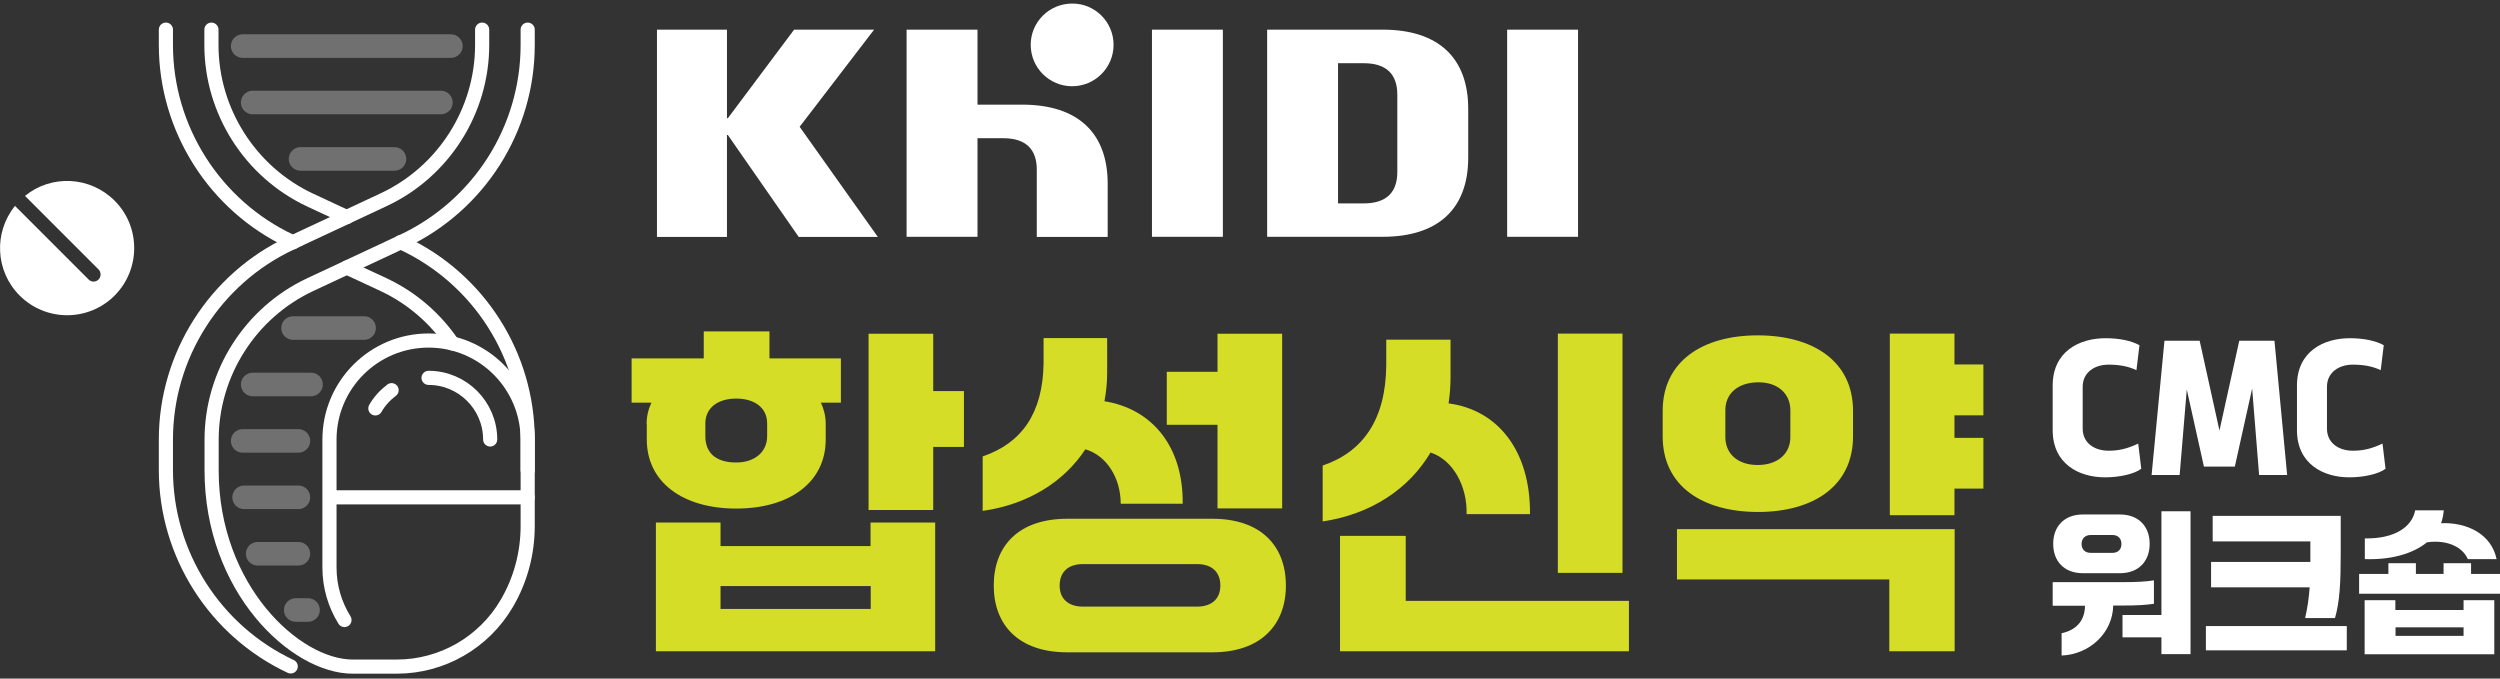<?xml version="1.0" encoding="utf-8"?>
<!-- Generator: Adobe Illustrator 24.0.0, SVG Export Plug-In . SVG Version: 6.00 Build 0)  -->
<svg version="1.1" id="Layer_1" xmlns="http://www.w3.org/2000/svg" xmlns:xlink="http://www.w3.org/1999/xlink" x="0px" y="0px"
	 viewBox="0 0 140 38" style="enable-background:new 0 0 140 38;" xml:space="preserve">
<rect x="0" y="0" width="140" height="38" fill="#333333" stroke="none"/>
<style type="text/css">
	.st0{fill:#FFFFFF;}
	.st1{fill:#D5DD26;}
	.st2{fill:none;stroke:#FFFFFF;stroke-width:0.792;stroke-linecap:round;stroke-miterlimit:10;}
	.st3{opacity:0.3;}
	.st4{fill:none;stroke:#FFFFFF;stroke-width:1.319;stroke-linecap:round;stroke-miterlimit:10;}
</style>
<g>
	<g>
		<g>
			<path class="st0" d="M44.73,13.27l-3.97-5.71h-0.05v5.71h-3.92V1.66h3.92v4.96h0.05l3.71-4.96h4.48L44.78,7.1l4.38,6.17H44.73z"
				/>
			<path class="st0" d="M54.74,7.74v5.52h-3.97V1.66h3.97v4.2h2.5c3.1,0,4.79,1.56,4.79,4.43v2.98h-3.97V9.5
				c0-1.16-0.63-1.76-1.88-1.76H54.74z"/>
			<path class="st0" d="M64.51,13.27V1.66h3.97v11.6H64.51z"/>
			<path class="st0" d="M84.4,13.27V1.66h3.97v11.6H84.4z"/>
			<path class="st0" d="M70.96,1.66v11.6h6.47c3.1,0,4.79-1.56,4.79-4.43V6.09c0-2.86-1.68-4.43-4.79-4.43H70.96z M74.93,11.38V3.54
				h1.44c1.25,0,1.88,0.6,1.88,1.76v4.33c0,1.16-0.63,1.76-1.88,1.76H74.93z"/>
			<path class="st0" d="M62.36,2.51c0,1.28-1.04,2.32-2.32,2.32c-1.28,0-2.32-1.04-2.32-2.32c0-1.28,1.04-2.31,2.32-2.31
				C61.32,0.19,62.36,1.23,62.36,2.51z"/>
		</g>
		<g>
			<path class="st1" d="M36.21,23.75c0-0.44,0.1-0.84,0.27-1.2h-1.11v-2.48h4.04v-1.51h3.68v1.51h4v2.48h-1.12
				c0.17,0.36,0.27,0.76,0.27,1.2v0.86c0,2.4-2.02,3.87-5.01,3.87c-2.99,0-5.01-1.47-5.01-3.87V23.75z M48.75,30.58v-1.32h3.62v7.21
				H36.73v-7.21h3.62v1.32H48.75z M42.96,23.71c0-0.88-0.71-1.39-1.73-1.39s-1.73,0.51-1.73,1.39v0.72c0,0.88,0.53,1.47,1.73,1.47
				c1.03,0,1.73-0.59,1.73-1.47V23.71z M40.35,34.1h8.41v-1.28h-8.41V34.1z M52.26,21.9h1.72v3.13h-1.72v3.53h-3.62v-9.87h3.62V21.9
				z"/>
			<path class="st1" d="M55.03,28.61v-3.05c2.17-0.74,3.37-2.4,3.41-5.22v-1.41H62v1.98c0,0.53-0.06,1.07-0.15,1.56
				c2.65,0.42,4.42,2.52,4.38,5.74h-3.47c0-1.41-0.76-2.69-1.98-3.05C59.58,26.99,57.56,28.25,55.03,28.61z M67.89,29.05
				c2.71,0,4.12,1.51,4.12,3.74c0,2.21-1.41,3.74-4.12,3.74h-8.12c-2.74,0-4.12-1.54-4.12-3.74s1.37-3.74,4.12-3.74H67.89z
				 M67.04,33.97c0.84,0,1.3-0.46,1.3-1.18c0-0.74-0.46-1.2-1.3-1.2h-6.4c-0.84,0-1.3,0.46-1.3,1.2c0,0.72,0.46,1.18,1.3,1.18H67.04
				z M68.18,28.46v-4.67h-2.84v-2.97h2.84v-2.13h3.62v9.78H68.18z"/>
			<path class="st1" d="M74.07,29.2v-3.13c2.25-0.76,3.53-2.57,3.56-5.6v-1.45h3.6v2.12c0,0.5-0.04,0.97-0.11,1.45
				c2.74,0.36,4.59,2.63,4.56,6.2h-3.55c0.04-1.54-0.74-3.03-2.02-3.45C78.91,27.37,76.78,28.8,74.07,29.2z M78.72,33.65h12.5v2.82
				H75.04v-6.46h3.68V33.65z M90.86,18.68v13.4h-3.62v-13.4H90.86z"/>
			<path class="st1" d="M93.11,24.44v-1.43c0-2.76,2.21-4.23,5.32-4.23c3.11,0,5.34,1.45,5.34,4.23v1.43c0,2.78-2.23,4.23-5.32,4.23
				C95.34,28.67,93.11,27.22,93.11,24.44z M93.91,32.45v-2.82h15.55v6.84h-3.66v-4.02H93.91z M96.62,24.48
				c0,0.91,0.67,1.56,1.81,1.56c1.14,0,1.83-0.65,1.83-1.56v-1.51c0-0.91-0.69-1.58-1.83-1.56c-1.14,0.02-1.81,0.65-1.81,1.56V24.48
				z M111.07,23.26h-1.62v1.26h1.62v2.84h-1.62v1.49h-3.62V18.68h3.62v1.73h1.62V23.26z"/>
		</g>
		<g>
			<path class="st0" d="M114.95,24.09v-2.5c0-1.9,1.48-2.65,2.96-2.65c0.78,0,1.44,0.14,1.9,0.39l-0.17,1.4
				c-0.44-0.21-0.93-0.31-1.56-0.31c-0.79,0-1.45,0.44-1.45,1.24v2.34c0,0.81,0.66,1.24,1.45,1.24c0.57,0,1.05-0.11,1.66-0.4
				l0.17,1.41c-0.41,0.31-1.26,0.48-2.01,0.48C116.43,26.74,114.95,25.98,114.95,24.09z"/>
			<path class="st0" d="M128.08,26.6h-1.57l-0.39-4.84l-0.97,4.37h-1.73l-0.96-4.32l-0.4,4.79h-1.57l0.72-7.52h1.97l1.11,5.03
				l1.11-5.03h1.97L128.08,26.6z"/>
			<path class="st0" d="M128.63,24.09v-2.5c0-1.9,1.48-2.65,2.96-2.65c0.78,0,1.44,0.14,1.9,0.39l-0.17,1.4
				c-0.44-0.21-0.93-0.31-1.56-0.31c-0.79,0-1.45,0.44-1.45,1.24v2.34c0,0.81,0.66,1.24,1.45,1.24c0.57,0,1.05-0.11,1.66-0.4
				l0.17,1.41c-0.41,0.31-1.26,0.48-2.01,0.48C130.11,26.74,128.63,25.98,128.63,24.09z"/>
			<path class="st0" d="M120.62,33.81c-0.45,0.07-0.92,0.1-1.8,0.1h-0.48c-0.03,1.55-1.34,2.74-2.89,2.8v-1.25
				c0.81-0.17,1.3-0.69,1.31-1.54h-1.81v-1.32h3.87c0.88,0,1.35-0.03,1.8-0.1V33.81z M116.65,32.1c-1.1,0-1.67-0.72-1.67-1.63v-0.03
				c0-0.91,0.57-1.63,1.67-1.63h2.06c1.1,0,1.67,0.72,1.67,1.63v0.03c0,0.91-0.57,1.63-1.67,1.63H116.65z M116.57,30.48
				c0,0.26,0.17,0.48,0.51,0.48h1.22c0.33,0,0.5-0.22,0.5-0.48v-0.03c0-0.26-0.16-0.49-0.5-0.49h-1.22c-0.34,0-0.51,0.23-0.51,0.49
				V30.48z M121.04,28.63h1.63v8h-1.63v-0.94h-2.18v-1.25h2.18V28.63z"/>
			<path class="st0" d="M123.53,35.06h7.89v1.36h-7.89V35.06z M129.09,34.6c0.13-0.58,0.21-1.11,0.25-1.71h-5.52v-1.42h5.56v-0.46
				v-0.69h-5.47v-1.43h7.17v2.14c0,1.55-0.05,2.65-0.32,3.58H129.09z"/>
			<path class="st0" d="M138.37,32.14H140v1.11h-7.89v-1.11h1.64v-0.6h1.54v0.6h1.55v-0.6h1.54V32.14z M137.96,34.16v-0.55h1.72
				v3.03h-7.26v-3.03h1.72v0.55H137.96z M132.43,31.31v-1.16c1.66,0.03,2.64-0.63,2.82-1.57h1.6c-0.02,0.26-0.07,0.5-0.15,0.72
				c1.42-0.06,2.81,0.58,3.11,2.01h-1.61c-0.33-0.75-1.27-1.09-2.29-0.94C135.11,31.02,133.88,31.36,132.43,31.31z M134.15,35.61
				h3.81v-0.48h-3.81V35.61z"/>
		</g>
	</g>
	<g>
		<g>
			<path class="st2" d="M16.28,37.32c-4.25-1.99-6.99-6.3-6.99-10.99v-1.72c0-4.69,2.74-9,6.99-10.99l5.19-2.43
				C24.83,9.63,27,6.22,27,2.52V1.66"/>
			<path class="st2" d="M29.55,26.33v-1.72c0-4.71-2.73-8.99-6.99-10.99l-0.13-0.06"/>
			<path class="st2" d="M29.55,1.66v0.86c0,4.71-2.73,8.99-6.99,10.99l-5.19,2.43c-3.35,1.57-5.52,4.97-5.52,8.68v1.72
				c0,6.62,4.68,10.99,7.9,10.99h2.47c2.54,0,4.88-1.35,6.16-3.54l0,0c0.77-1.31,1.17-2.81,1.17-4.33v-4.84
				c0-3.06-2.48-5.55-5.55-5.55h0c-3.06,0-5.55,2.48-5.55,5.55v7.16c0,1.08,0.31,2.09,0.84,2.94"/>
			<path class="st2" d="M24,21.16c1.9,0,3.45,1.55,3.45,3.45"/>
			<path class="st2" d="M21.02,22.87c0.23-0.4,0.54-0.74,0.91-1.02"/>
			<path class="st2" d="M16.41,13.57l-0.13-0.06c-4.25-1.99-6.99-6.3-6.99-10.99V1.66"/>
			<path class="st2" d="M25.33,19.23c-0.95-1.4-2.27-2.55-3.85-3.29l-2.06-0.96"/>
			<path class="st2" d="M11.84,1.66v0.86c0,3.7,2.17,7.11,5.52,8.68l2.06,0.96"/>
			<g class="st3">
				<line class="st4" x1="16.41" y1="18.37" x2="20.39" y2="18.37"/>
				<line class="st4" x1="14.15" y1="21.53" x2="17.42" y2="21.53"/>
				<line class="st4" x1="13.59" y1="24.69" x2="16.71" y2="24.69"/>
				<line class="st4" x1="13.67" y1="27.85" x2="16.71" y2="27.85"/>
				<line class="st4" x1="14.43" y1="31.01" x2="16.71" y2="31.01"/>
				<line class="st4" x1="16.56" y1="34.16" x2="17.25" y2="34.16"/>
				<line class="st4" x1="13.59" y1="2.58" x2="25.25" y2="2.58"/>
				<line class="st4" x1="14.15" y1="5.74" x2="24.69" y2="5.74"/>
				<line class="st4" x1="16.83" y1="8.9" x2="22.09" y2="8.9"/>
			</g>
			<line class="st2" x1="18.55" y1="27.85" x2="29.55" y2="27.85"/>
		</g>
		<path class="st0" d="M6.42,11.24C5.04,9.86,2.87,9.77,1.4,10.97l4.12,4.12c0.15,0.15,0.15,0.41,0,0.56
			c-0.08,0.08-0.18,0.12-0.28,0.12s-0.2-0.04-0.28-0.12l-4.12-4.12c-1.2,1.48-1.11,3.65,0.26,5.02c1.47,1.47,3.85,1.47,5.32,0
			C7.88,15.08,7.88,12.7,6.42,11.24z"/>
	</g>
</g>
</svg>
